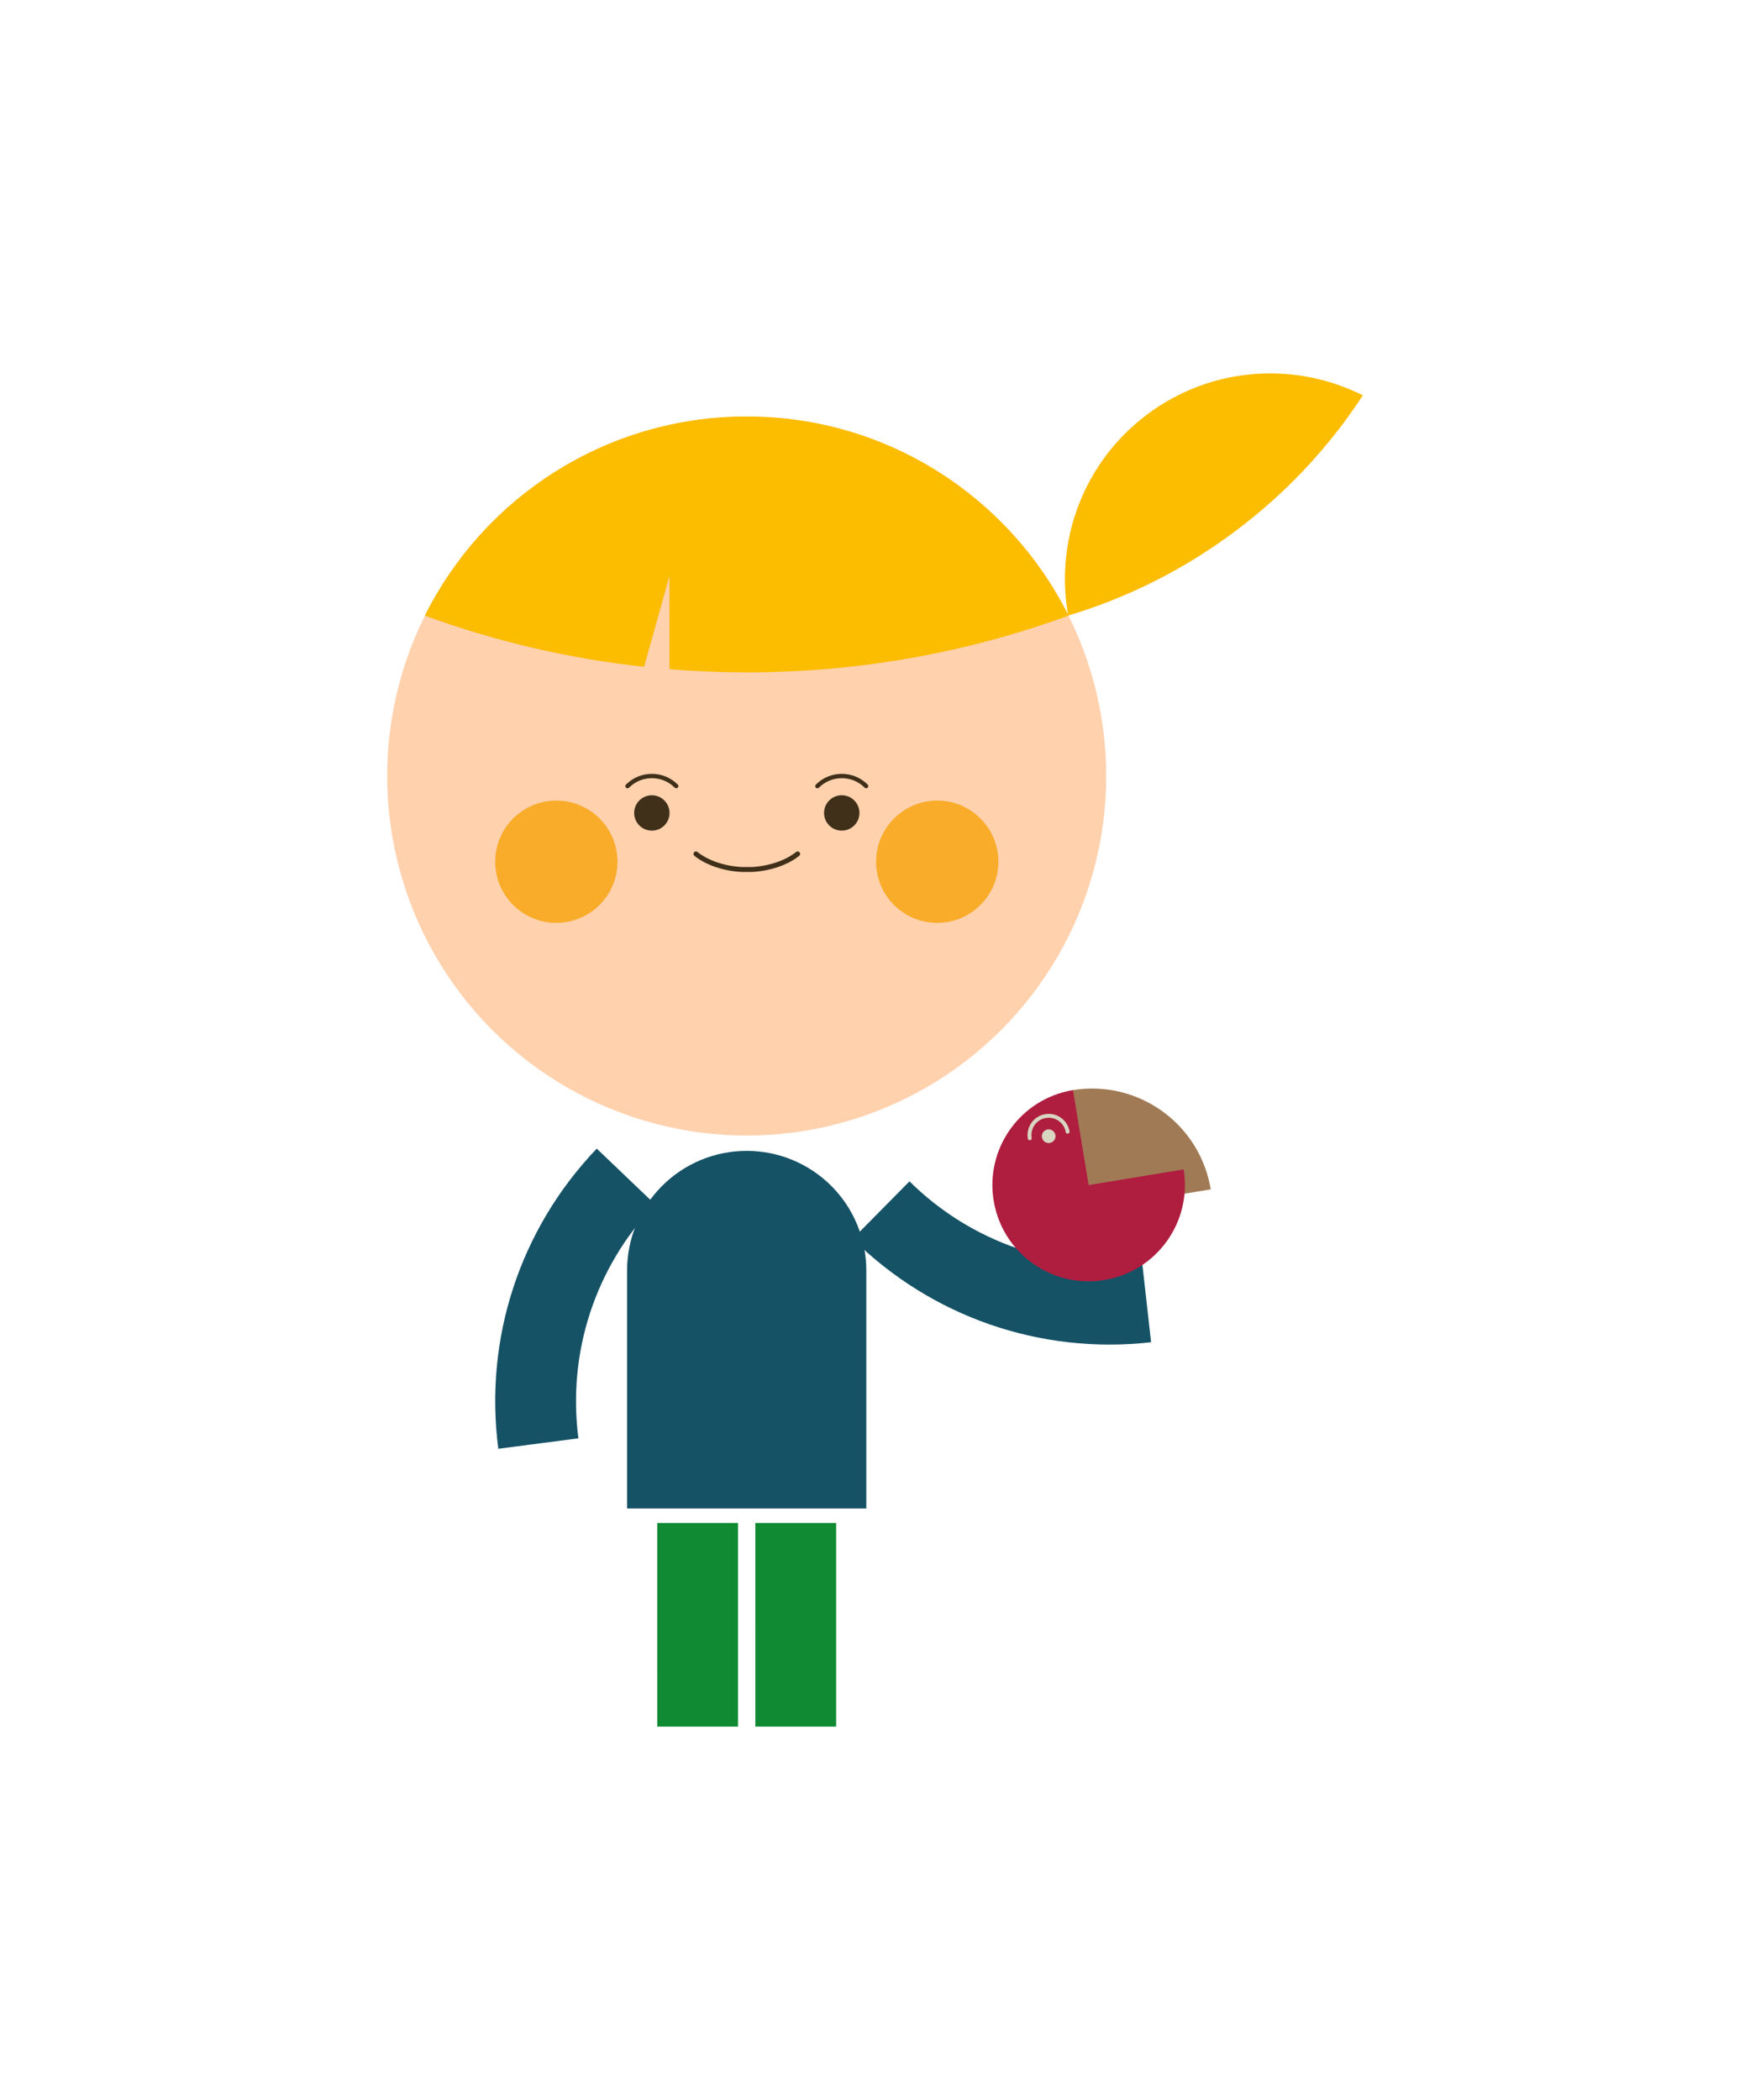 <svg xmlns="http://www.w3.org/2000/svg" width="150" height="180" viewBox="0 0 150 180"><path fill="#155266" d="M42.712 124.18c-1.23-9.453 1.85-18.828 8.437-25.727l5.006 4.783c-5.135 5.378-7.532 12.687-6.577 20.05l-6.868.894z"/><path fill="#155266" d="M53.75 129.295v-20.398c0-2.72 1.08-5.328 3.003-7.25 1.922-1.922 4.53-3.002 7.25-3.002 2.72 0 5.326 1.08 7.25 3.002 1.923 1.922 3.002 4.53 3.002 7.25v20.398H53.75z"/><path fill="#108B33" d="M64.744 130.544h6.927v17.45h-6.926zM56.337 130.544h6.924v17.45h-6.923z"/><path fill="#155266" d="M73.085 106.19c6.776 6.694 16.103 9.927 25.58 8.86l-.772-6.883c-7.392.83-14.656-1.688-19.938-6.908l-4.87 4.93z"/><path fill="#FCBC00" d="M105.85 45.553c4.438-3.316 8.104-7.283 10.965-11.665-5.773-2.904-12.938-2.51-18.47 1.623-5.528 4.134-7.936 10.892-6.786 17.252 5.012-1.502 9.855-3.894 14.29-7.21z"/><circle fill="#FFD1AD" cx="64.003" cy="66.515" r="30.817"/><path fill="#FCBC00" d="M57.382 49.375l-2.174 7.78c-6.53-.712-12.827-2.203-18.793-4.387 5.055-10.12 15.508-17.07 27.588-17.07s22.535 6.95 27.588 17.07c-8.603 3.146-17.894 4.864-27.587 4.864-2.23 0-4.438-.094-6.62-.273v-7.985z"/><g fill="#F7A100"><circle opacity=".76" cx="47.686" cy="73.862" r="5.24"/><circle opacity=".76" cx="80.334" cy="73.862" r="5.24"/></g><g fill="#40301A"><circle cx="55.873" cy="69.682" r="1.516"/><circle cx="72.15" cy="69.681" r="1.517"/></g><path fill="none" stroke="#40301A" stroke-width=".424" stroke-linecap="round" stroke-miterlimit="10" d="M59.653 73.194c.95.76 2.414 1.26 3.943 1.335h.826c1.53-.075 3-.576 3.947-1.336"/><path fill="none" stroke="#40301A" stroke-width=".371" stroke-linecap="round" stroke-miterlimit="10" d="M57.96 67.378c-1.154-1.153-3.022-1.15-4.175.005M74.24 67.378c-1.156-1.153-3.026-1.15-4.18.005"/><g><path fill="#A07A54" d="M91.92 93.443c5.622-.93 10.932 2.88 11.857 8.502l-10.178 1.68-1.68-10.182z"/><path fill="#AF1D3F" d="M85.173 102.92c.74 4.496 4.987 7.54 9.486 6.797 4.492-.74 7.535-4.988 6.794-9.482l-8.142 1.345-1.342-8.142c-4.495.74-7.538 4.986-6.797 9.48z"/><path fill="none" stroke="#D8D5C1" stroke-width=".334" stroke-linecap="round" stroke-miterlimit="10" d="M91.512 97.004c-.154-.895-1.008-1.496-1.902-1.34-.897.154-1.498 1.008-1.344 1.902"/><circle fill="#D8D5C1" cx="89.887" cy="97.389" r=".586"/></g></svg>